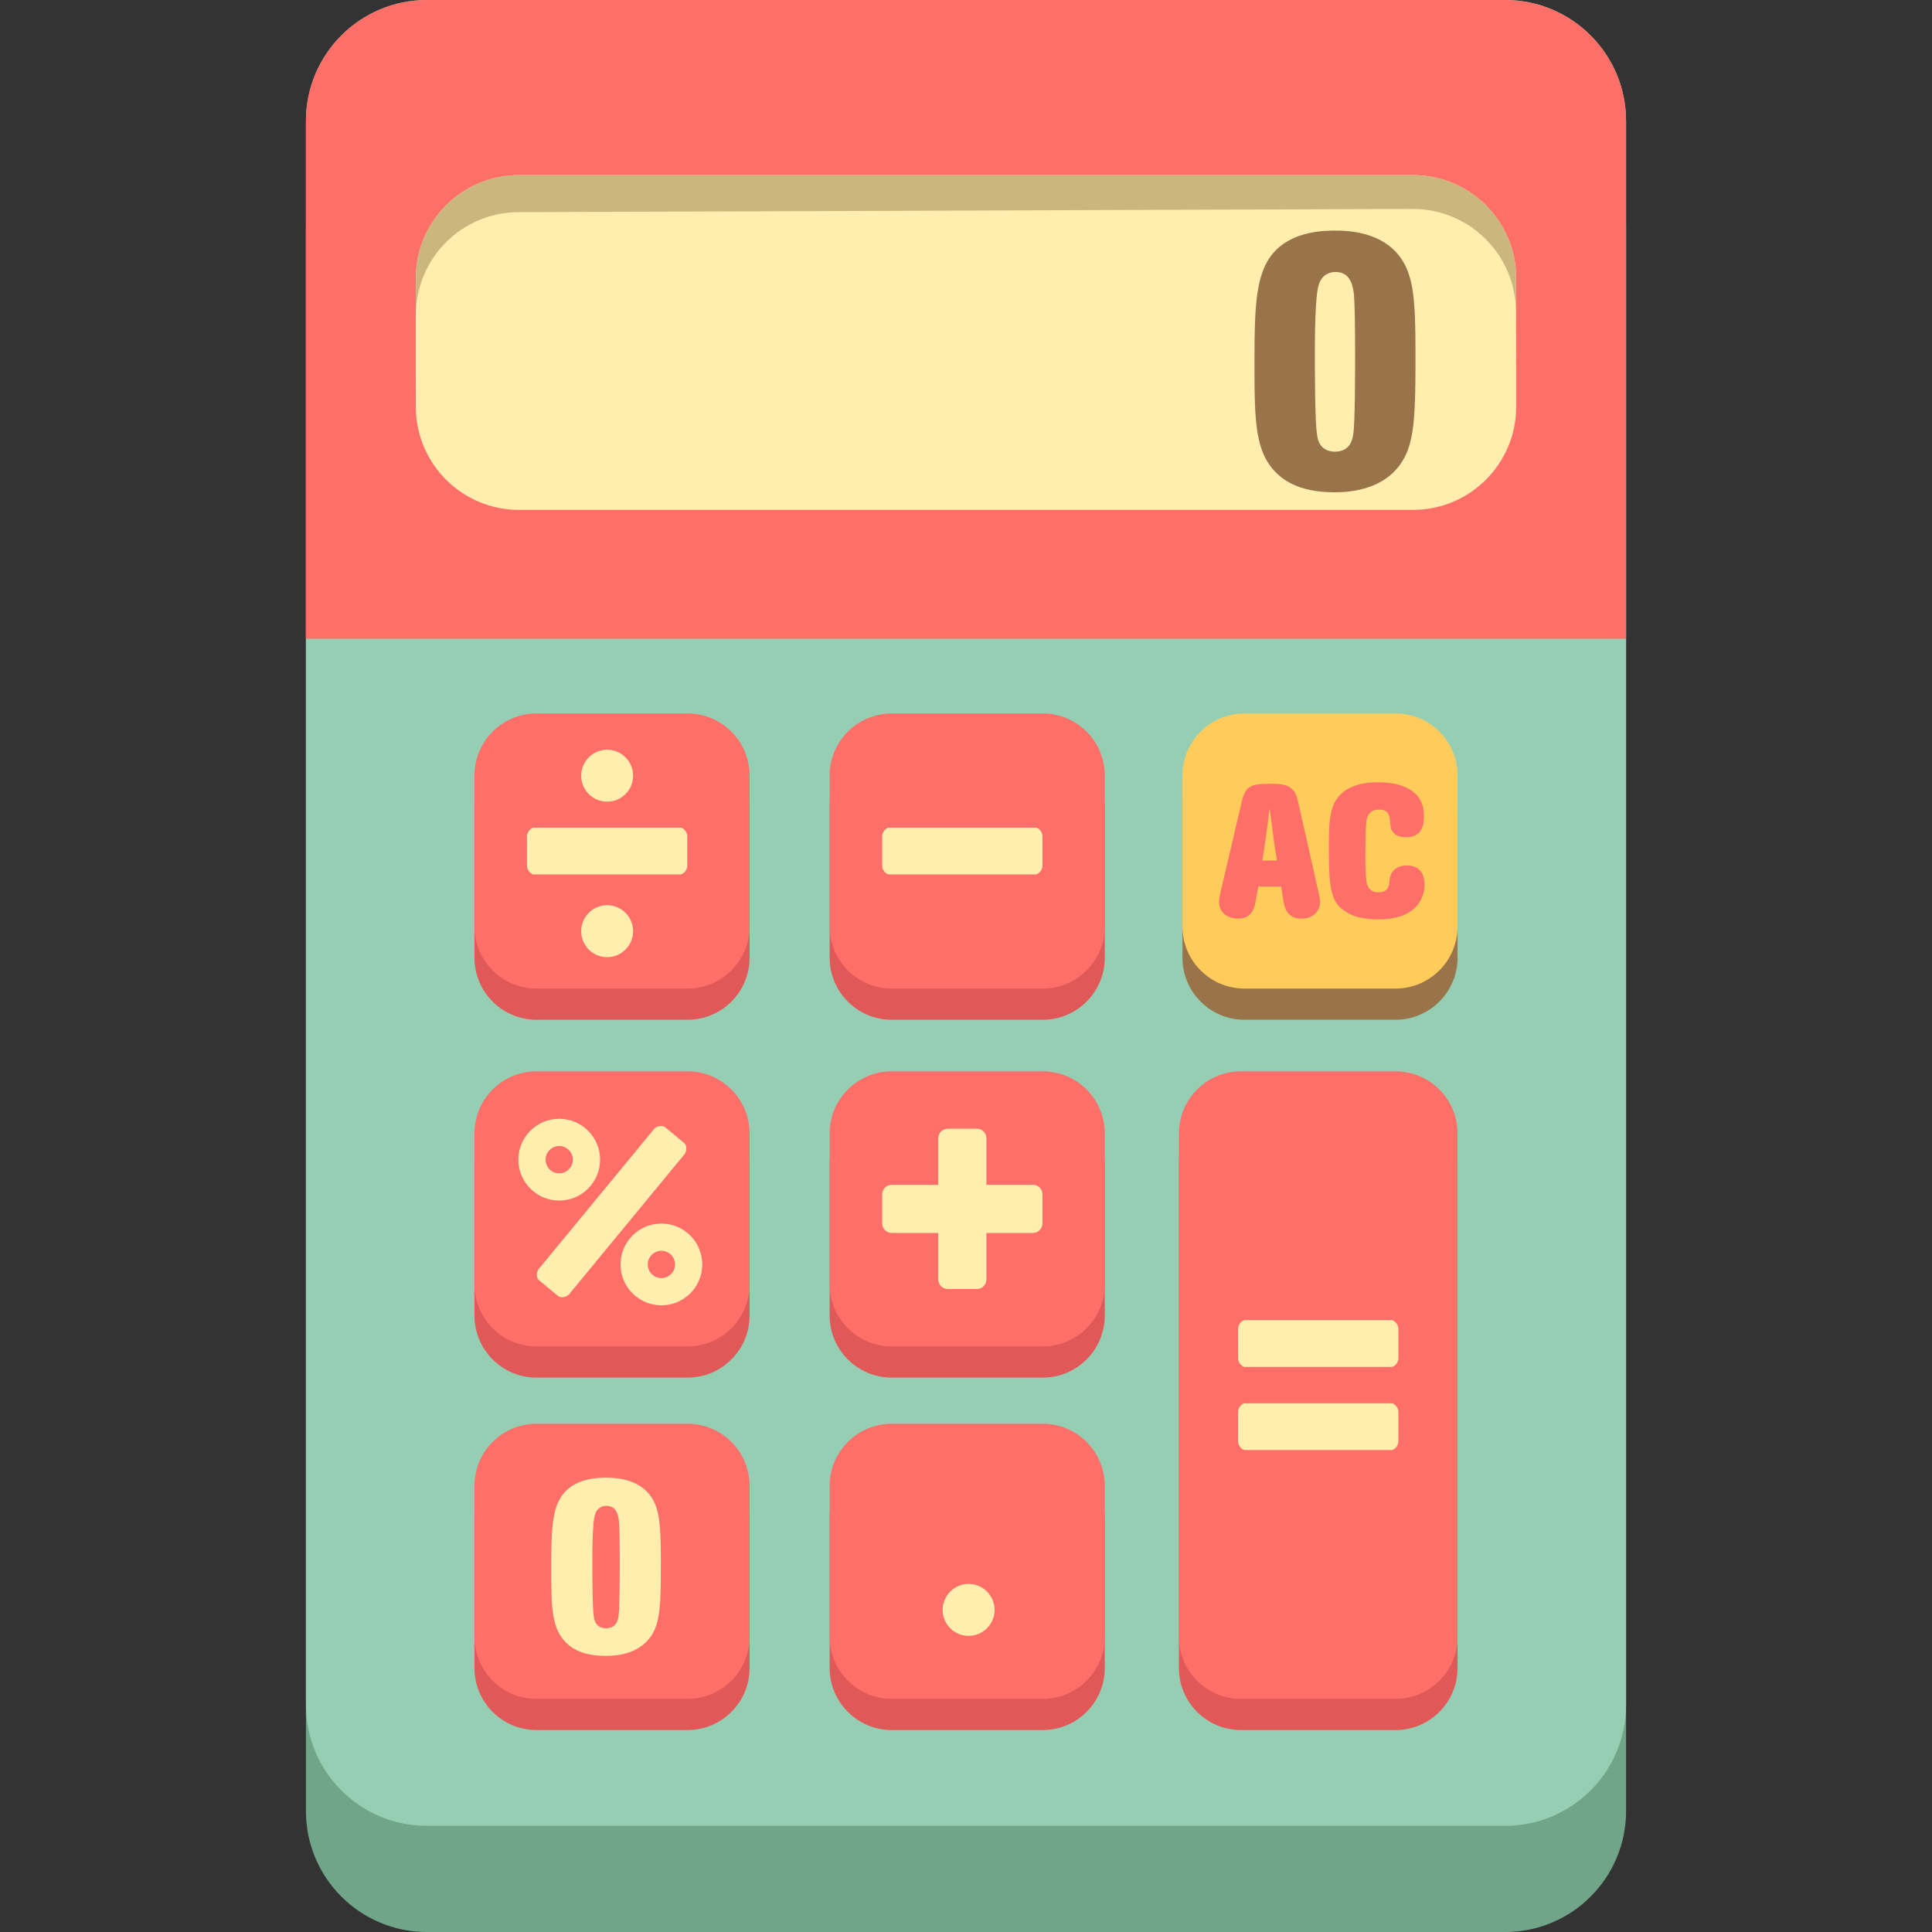<?xml version="1.0" encoding="utf-8"?>
<!-- Generator: Adobe Illustrator 18.0.0, SVG Export Plug-In . SVG Version: 6.00 Build 0)  -->
<!DOCTYPE svg PUBLIC "-//W3C//DTD SVG 1.1//EN" "http://www.w3.org/Graphics/SVG/1.1/DTD/svg11.dtd">
<svg version="1.1" id="ecommerce_1_" xmlns="http://www.w3.org/2000/svg" xmlns:xlink="http://www.w3.org/1999/xlink" x="0px"
	 y="0px" viewBox="0 0 115 115" style="enable-background:new 0 0 115 115;" xml:space="preserve">
<rect x="0" y="0" width="115" height="115" fill="#333333" stroke="none"/>
<style type="text/css">
	.st0{fill:#FFEEAD;}
	.st1{fill:#C9B77D;}
	.st2{fill:#99734A;}
	.st3{fill:#FF6F69;}
	.st4{fill:#96CEB4;}
	.st5{fill:none;}
	.st6{fill:#AA9865;}
	.st7{fill:#71A58A;}
	.st8{fill:#FFCC5C;}
	.st9{fill:#825E3B;}
	.st10{fill:#639376;}
	.st11{fill:#E05858;}
	.st12{fill:#C1821E;}
	.st13{fill:#D6A041;}
	.st14{fill:#B28559;}
	.st15{fill:#BF4343;}
	.st16{fill:#D3C089;}
	.st17{fill:#7C5C3C;}
	.st18{fill:#FDCC5C;}
	.st19{fill:#FFFFFF;}
</style>
<g id="calculator_1_">
	<g>
		<g>
			<path class="st7" d="M89.589,6.319H25.411c-3.977,0-7.201,3.224-7.201,7.201v94.28c0,3.977,3.224,7.201,7.201,7.201h64.178
				c3.977,0,7.201-3.224,7.201-7.201v-94.28C96.789,9.543,93.566,6.319,89.589,6.319z"/>
		</g>
	</g>
	<g>
		<g>
			<path class="st4" d="M89.589,0H25.411c-3.977,0-7.201,3.224-7.201,7.2v94.28c0,3.977,3.224,7.201,7.201,7.201h64.178
				c3.977,0,7.201-3.224,7.201-7.201V7.201C96.789,3.224,93.566,0,89.589,0z"/>
		</g>
	</g>
	<g>
		<g>
			<path class="st3" d="M89.589,0H25.411c-3.977,0-7.201,3.224-7.201,7.201v30.817h78.579V7.201C96.789,3.224,93.566,0,89.589,0z"/>
		</g>
	</g>
	<g>
		<g>
			<path class="st0" d="M84.108,10.426H30.892c-3.391,0-6.141,2.749-6.141,6.141v7.642c0,3.391,2.749,6.141,6.141,6.141h53.216
				c3.391,0,6.141-2.749,6.141-6.141v-7.642C90.249,13.175,87.5,10.426,84.108,10.426z"/>
		</g>
	</g>
	<g>
		<g>
			<g>
				<path class="st1" d="M84.108,10.426H30.892c-3.391,0-6.141,2.749-6.141,6.141v2.085c0.064-3.326,2.761-6.011,6.105-6.023
					l53.216-0.192c3.391-0.012,6.151,2.727,6.163,6.118l0.014,3.885v-5.873C90.249,13.175,87.5,10.426,84.108,10.426z"/>
			</g>
		</g>
		<g>
			<g>
				<path class="st1" d="M24.751,22.548v1.661c0,0.021,0.006,0.041,0.006,0.062L24.751,22.548z"/>
			</g>
		</g>
	</g>
	<g>
		<g>
			<g>
				<path class="st11" d="M83.066,65.625h-9.199c-2.039,0-3.692,1.653-3.692,3.692v29.971c0,2.039,1.653,3.692,3.692,3.692h9.199
					c2.039,0,3.692-1.653,3.692-3.692V69.317C86.758,67.278,85.105,65.625,83.066,65.625z"/>
			</g>
		</g>
		<g>
			<g>
				<path class="st2" d="M83.066,44.325h-8.991c-2.039,0-3.691,1.653-3.691,3.692v8.991c0,2.039,1.653,3.692,3.691,3.692h8.991
					c2.039,0,3.692-1.653,3.692-3.692v-8.991C86.758,45.978,85.105,44.325,83.066,44.325z"/>
			</g>
		</g>
		<g>
			<g>
				<path class="st11" d="M40.925,44.325h-8.991c-2.039,0-3.692,1.653-3.692,3.692v8.991c0,2.039,1.653,3.692,3.692,3.692h8.991
					c2.039,0,3.692-1.653,3.692-3.692v-8.991C44.617,45.978,42.964,44.325,40.925,44.325z"/>
			</g>
		</g>
		<g>
			<g>
				<path class="st11" d="M62.068,44.325h-8.991c-2.039,0-3.692,1.653-3.692,3.692v8.991c0,2.039,1.653,3.692,3.692,3.692h8.991
					c2.039,0,3.692-1.653,3.692-3.692v-8.991C65.76,45.978,64.107,44.325,62.068,44.325z"/>
			</g>
		</g>
		<g>
			<g>
				<path class="st11" d="M40.925,65.625h-8.991c-2.039,0-3.692,1.653-3.692,3.692v8.991c0,2.039,1.653,3.692,3.692,3.692h8.991
					c2.039,0,3.692-1.653,3.692-3.692v-8.991C44.617,67.278,42.964,65.625,40.925,65.625z"/>
			</g>
		</g>
		<g>
			<g>
				<path class="st11" d="M62.068,65.625h-8.991c-2.039,0-3.692,1.653-3.692,3.692v8.991c0,2.039,1.653,3.692,3.692,3.692h8.991
					c2.039,0,3.692-1.653,3.692-3.692v-8.991C65.76,67.278,64.107,65.625,62.068,65.625z"/>
			</g>
		</g>
		<g>
			<g>
				<path class="st11" d="M40.925,86.605h-8.991c-2.039,0-3.692,1.653-3.692,3.691v8.991c0,2.039,1.653,3.692,3.692,3.692h8.991
					c2.039,0,3.692-1.653,3.692-3.692v-8.991C44.617,88.257,42.964,86.605,40.925,86.605z"/>
			</g>
		</g>
		<g>
			<g>
				<path class="st11" d="M62.068,86.605h-8.991c-2.039,0-3.692,1.653-3.692,3.691v8.991c0,2.039,1.653,3.692,3.692,3.692h8.991
					c2.039,0,3.692-1.653,3.692-3.692v-8.991C65.76,88.257,64.107,86.605,62.068,86.605z"/>
			</g>
		</g>
		<g>
			<g>
				<circle class="st11" cx="39.369" cy="77.12" r="0.812"/>
			</g>
		</g>
		<g>
			<g>
				<circle class="st11" cx="33.287" cy="70.884" r="0.812"/>
			</g>
		</g>
		<g>
			<g>
				<path class="st3" d="M83.066,63.77h-9.199c-2.039,0-3.692,1.653-3.692,3.692v29.971c0,2.039,1.653,3.692,3.692,3.692h9.199
					c2.039,0,3.692-1.653,3.692-3.692V67.461C86.758,65.422,85.105,63.77,83.066,63.77z"/>
			</g>
		</g>
		<g>
			<g>
				<path class="st8" d="M83.066,42.469h-8.991c-2.039,0-3.691,1.653-3.691,3.692v8.991c0,2.039,1.653,3.691,3.691,3.691h8.991
					c2.039,0,3.692-1.653,3.692-3.691v-8.991C86.758,44.122,85.105,42.469,83.066,42.469z"/>
			</g>
		</g>
		<g>
			<g>
				<path class="st3" d="M40.925,42.469h-8.991c-2.039,0-3.692,1.653-3.692,3.692v8.991c0,2.039,1.653,3.691,3.692,3.691h8.991
					c2.039,0,3.692-1.653,3.692-3.691v-8.991C44.617,44.122,42.964,42.469,40.925,42.469z"/>
			</g>
		</g>
		<g>
			<g>
				<path class="st3" d="M62.068,42.469h-8.991c-2.039,0-3.692,1.653-3.692,3.692v8.991c0,2.039,1.653,3.691,3.692,3.691h8.991
					c2.039,0,3.692-1.653,3.692-3.691v-8.991C65.76,44.122,64.107,42.469,62.068,42.469z"/>
			</g>
		</g>
		<g>
			<g>
				<path class="st3" d="M40.925,63.77h-8.991c-2.039,0-3.692,1.653-3.692,3.692v8.991c0,2.039,1.653,3.692,3.692,3.692h8.991
					c2.039,0,3.692-1.653,3.692-3.692v-8.991C44.617,65.422,42.964,63.77,40.925,63.77z"/>
			</g>
		</g>
		<g>
			<g>
				<path class="st3" d="M62.068,63.77h-8.991c-2.039,0-3.692,1.653-3.692,3.692v8.991c0,2.039,1.653,3.692,3.692,3.692h8.991
					c2.039,0,3.692-1.653,3.692-3.692v-8.991C65.76,65.422,64.107,63.77,62.068,63.77z"/>
			</g>
		</g>
		<g>
			<g>
				<path class="st3" d="M40.925,84.749h-8.991c-2.039,0-3.692,1.653-3.692,3.692v8.991c0,2.039,1.653,3.692,3.692,3.692h8.991
					c2.039,0,3.692-1.653,3.692-3.692v-8.991C44.617,86.402,42.964,84.749,40.925,84.749z"/>
			</g>
		</g>
		<g>
			<g>
				<path class="st3" d="M62.068,84.749h-8.991c-2.039,0-3.692,1.653-3.692,3.692v8.991c0,2.039,1.653,3.692,3.692,3.692h8.991
					c2.039,0,3.692-1.653,3.692-3.692v-8.991C65.76,86.402,64.107,84.749,62.068,84.749z"/>
			</g>
		</g>
		<g>
			<g>
				<path class="st0" d="M61.483,70.523h-2.769v-2.769c0-0.314-0.254-0.568-0.568-0.568h-1.73c-0.314,0-0.568,0.254-0.568,0.568
					v2.769h-2.769c-0.314,0-0.568,0.254-0.568,0.568v1.731c0,0.314,0.254,0.568,0.568,0.568h2.769v2.769
					c0,0.314,0.255,0.568,0.568,0.568h1.73c0.314,0,0.568-0.254,0.568-0.568V73.39h2.769c0.314,0,0.568-0.254,0.568-0.568v-1.731
					C62.051,70.777,61.796,70.523,61.483,70.523z"/>
			</g>
		</g>
		<g>
			<g>
				<path class="st0" d="M61.695,49.266h-8.829c-0.208,0.084-0.356,0.287-0.356,0.525v1.73c0,0.242,0.153,0.445,0.366,0.527h8.809
					c0.213-0.082,0.366-0.285,0.366-0.527v-1.73C62.051,49.553,61.903,49.35,61.695,49.266z"/>
			</g>
		</g>
		<g>
			<g>
				<path class="st0" d="M40.553,49.266h-8.829c-0.208,0.084-0.356,0.287-0.356,0.525v1.73c0,0.242,0.153,0.445,0.366,0.527h8.809
					c0.213-0.082,0.366-0.285,0.366-0.527v-1.73C40.909,49.553,40.762,49.35,40.553,49.266z"/>
			</g>
		</g>
		<g>
			<g>
				<path class="st0" d="M40.722,68.031L39.593,67.1c-0.156-0.128-0.404-0.096-0.623,0.057l-6.946,8.429
					c-0.109,0.244-0.093,0.494,0.063,0.622l1.129,0.931c0.158,0.13,0.411,0.094,0.632-0.066l6.931-8.41
					C40.893,68.416,40.88,68.161,40.722,68.031z"/>
			</g>
		</g>
		<g>
			<g>
				<path class="st0" d="M82.881,78.581h-8.829c-0.208,0.084-0.356,0.287-0.356,0.525v1.731c0,0.242,0.153,0.445,0.366,0.527h8.809
					c0.213-0.082,0.366-0.285,0.366-0.527v-1.731C83.237,78.868,83.089,78.665,82.881,78.581z"/>
			</g>
		</g>
		<g>
			<g>
				<path class="st0" d="M82.881,83.529h-8.829c-0.208,0.084-0.356,0.287-0.356,0.525v1.731c0,0.242,0.153,0.445,0.366,0.527h8.809
					c0.213-0.082,0.366-0.285,0.366-0.527v-1.731C83.237,83.816,83.089,83.613,82.881,83.529z"/>
			</g>
		</g>
		<g>
			<g>
				<circle class="st0" cx="36.139" cy="46.173" r="1.546"/>
			</g>
		</g>
		<g>
			<g>
				<circle class="st0" cx="36.139" cy="55.427" r="1.546"/>
			</g>
		</g>
		<g>
			<g>
				<circle class="st0" cx="57.656" cy="95.827" r="1.546"/>
			</g>
		</g>
		<g>
			<g>
				<g>
					<path class="st0" d="M38.803,89.16c-0.756-1.187-2.255-1.202-2.73-1.202c-0.371,0-1.602,0-2.388,0.786
						c-0.815,0.816-0.875,2.136-0.875,4.555c0,2.418,0.015,3.679,0.95,4.54c0.608,0.563,1.468,0.726,2.299,0.726
						c0.593,0,2.345-0.074,2.967-1.706c0.312-0.83,0.312-2.092,0.312-4.02C39.337,90.792,39.249,89.872,38.803,89.16z
						 M36.815,96.207c-0.029,0.222-0.133,0.712-0.742,0.712c-0.622,0-0.712-0.519-0.726-0.698c-0.089-0.475-0.089-2.655-0.089-3.264
						c0-0.564,0-2.359,0.163-2.819c0.059-0.193,0.178-0.371,0.416-0.46c0.118-0.044,0.222-0.044,0.267-0.044
						c0.652,0,0.712,0.682,0.742,0.949c0.03,0.385,0.045,1.35,0.045,2.329C36.89,93.507,36.89,95.777,36.815,96.207z"/>
				</g>
			</g>
		</g>
		<g>
			<g>
				<circle class="st0" cx="39.369" cy="75.264" r="2.433"/>
			</g>
		</g>
		<g>
			<g>
				<circle class="st3" cx="39.369" cy="75.264" r="0.812"/>
			</g>
		</g>
		<g>
			<g>
				<circle class="st0" cx="33.287" cy="69.028" r="2.433"/>
			</g>
		</g>
		<g>
			<g>
				<circle class="st3" cx="33.287" cy="69.028" r="0.812"/>
			</g>
		</g>
		<g>
			<g>
				<g>
					<path class="st3" d="M78.502,53.205l-1.235-5.49c-0.085-0.327-0.195-0.8-0.758-0.98c-0.269-0.079-0.661-0.079-0.99-0.079
						c-1.1,0-1.381,0.181-1.589,0.992l-1.271,5.422c-0.049,0.214-0.098,0.406-0.098,0.597c0,0.789,0.685,1.015,1.137,1.015
						c0.869,0,0.99-0.733,1.051-1.082l0.147-0.835h1.357l0.134,0.812c0.061,0.394,0.183,1.105,1.112,1.105
						c0.612,0,1.076-0.429,1.076-0.992C78.574,53.52,78.538,53.362,78.502,53.205z M75.14,51.221c0.184-1.195,0.233-1.488,0.428-3.1
						c0.049,0.293,0.085,0.575,0.122,0.868c0.172,1.342,0.196,1.488,0.318,2.232H75.14z"/>
				</g>
			</g>
		</g>
		<g>
			<g>
				<path class="st3" d="M83.755,51.514c-0.587,0-0.868,0.304-0.978,0.564c-0.049,0.135-0.062,0.282-0.074,0.429
					c-0.025,0.203-0.061,0.609-0.648,0.609c-0.574,0-0.672-0.429-0.697-0.553c-0.085-0.361-0.085-1.296-0.085-1.736
					c0-0.248,0-1.534,0.061-1.962c0.036-0.191,0.11-0.676,0.758-0.676c0.599,0,0.623,0.383,0.661,0.8
					c0.012,0.214,0.036,0.428,0.22,0.609c0.122,0.124,0.354,0.237,0.721,0.237c1.051,0,1.063-0.902,1.063-1.218
					c0-0.597-0.134-1.24-0.917-1.668c-0.44-0.237-0.966-0.383-1.845-0.383c-0.379,0-1.21,0.023-1.895,0.473
					c-0.978,0.665-1.002,1.68-1.002,3.63c0,2.39,0.184,3.1,1.051,3.63c0.22,0.135,0.746,0.428,1.907,0.428
					c0.794,0,1.601-0.158,2.151-0.676c0.391-0.372,0.586-0.879,0.586-1.398C84.793,51.965,84.452,51.514,83.755,51.514z"/>
			</g>
		</g>
	</g>
	<g>
		<g>
			<g>
				<g>
					<path class="st2" d="M83.471,15.492c-1.11-1.743-3.312-1.765-4.009-1.765c-0.545,0-2.352,0-3.507,1.155
						c-1.197,1.198-1.284,3.137-1.284,6.688c0,3.55,0.021,5.402,1.394,6.666c0.892,0.828,2.155,1.067,3.376,1.067
						c0.871,0,3.443-0.109,4.356-2.505c0.458-1.22,0.458-3.071,0.458-5.903C84.255,17.887,84.126,16.537,83.471,15.492z
						 M80.552,25.839c-0.043,0.326-0.195,1.046-1.089,1.046c-0.913,0-1.045-0.763-1.066-1.024c-0.131-0.697-0.131-3.899-0.131-4.792
						c0-0.828,0-3.464,0.239-4.139c0.087-0.284,0.261-0.545,0.61-0.676c0.174-0.065,0.326-0.065,0.392-0.065
						c0.958,0,1.045,1.001,1.089,1.394c0.044,0.566,0.066,1.982,0.066,3.42C80.662,21.874,80.662,25.207,80.552,25.839z"/>
				</g>
			</g>
		</g>
	</g>
</g>
</svg>
